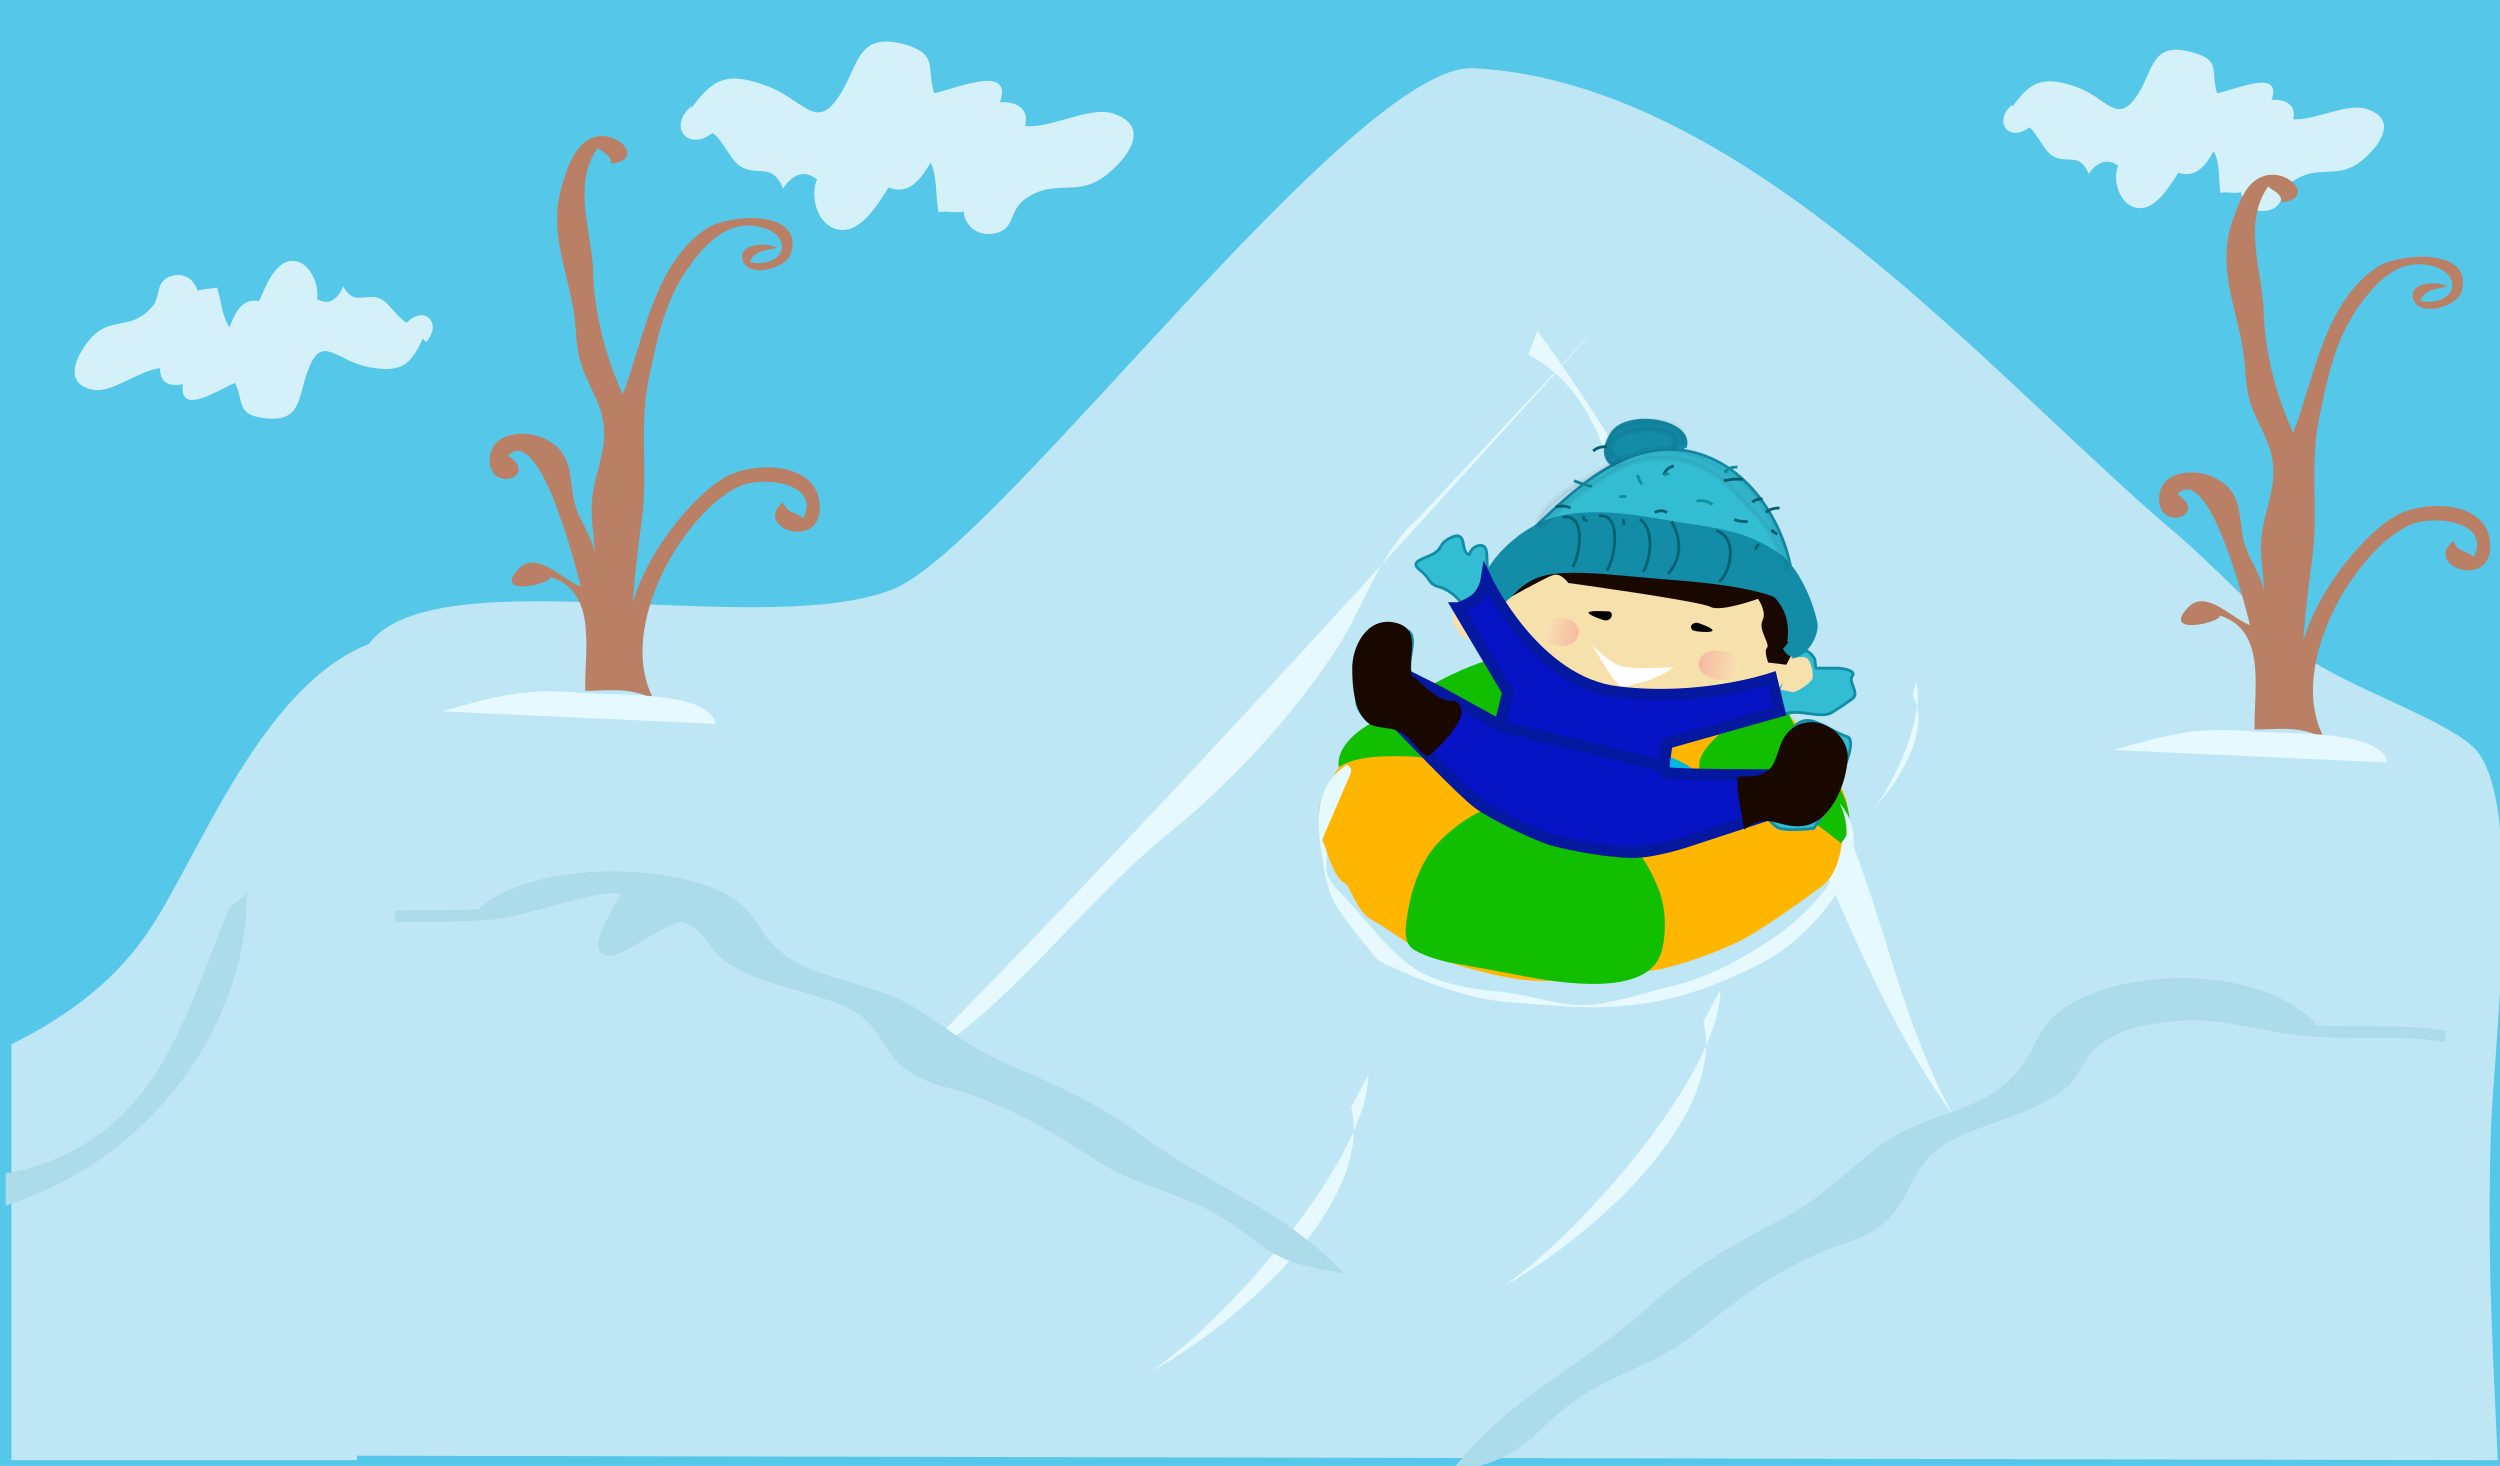 <svg xmlns="http://www.w3.org/2000/svg" version="1.0" viewBox="0 0 220 129"><switch><g><path fill="#55C7E8" d="M0 0h220v129H0z"/><path fill="#FFF" d="M60.8 9.6c1.9-2.7 3.2-3.3 6.5-2.1 3.5 1.2 4.5 4.3 6.7.7 1.6-2.6 1.5-5.4 5.6-4.3 3 .9 1.9 1.9 2.6 4.3 1.7-.3 7-2.7 5.8.8 1.5-.1 2.6.6 2.2 2.1 2.4.2 5.7-1.8 7.8-1.1 3.2 1.1 1.4 3.7-.4 5.2-2.7 2.4-4.7.3-7.5 2.4-1.3 1-.8 2.5-2.4 2.9-1.5.4-2.8-.5-2.9-1.9-.6.2-1.7-.1-2.2.1-.3-1.5-.1-3.1-.7-4.4-.9 1.5-1.9 2.9-3.7 2.2-1 1.5-2.6 4.4-4.8 3.6-1.6-.6-2.1-3-1.5-4.3-1.2-1-2.3-.3-3 .8-.9-2.4-2.4-1-3.8-2-.8-.5-1.5-2.3-2.4-2.9-2.2 1.7-4-.6-1.8-2.4m116.2.1c1.6-2.3 2.7-2.7 5.5-1.8 2.9 1 3.7 3.6 5.6.6 1.3-2.1 1.2-4.6 4.7-3.6 2.6.7 1.6 1.6 2.2 3.6 1.4-.2 5.8-2.3 4.8.6 1.3-.1 2.2.5 1.9 1.7 2 .1 4.8-1.5 6.5-.9 2.7.9 1.2 3.1-.3 4.4-2.3 2-3.9.3-6.3 2-1.1.8-.6 2.1-2 2.5-1.3.3-2.3-.4-2.5-1.6-.5.2-1.4-.1-1.8.1-.2-1.3 0-2.6-.6-3.7-.7 1.3-1.6 2.4-3.1 1.9-.8 1.2-2.2 3.7-4 3-1.3-.5-1.8-2.5-1.3-3.6-1-.8-2-.2-2.6.7-.8-2-2-.8-3.2-1.6-.7-.4-1.3-1.9-2-2.5-1.8 1.4-3.3-.5-1.5-2M37.2 29.8c-1.1 2.5-2.1 3-4.8 2.5-2.9-.6-4.1-3-5.3.3-.9 2.3-.5 4.6-3.8 4.2-2.5-.3-1.8-1.3-2.6-3.1-1.2.4-5 3.1-4.6.1-1.2.3-2.1-.2-2-1.4-1.9.2-4.2 2.2-5.9 1.9-2.6-.5-1.6-2.8-.4-4.3 1.8-2.3 3.6-.8 5.5-2.9.9-.9.3-2.1 1.5-2.7 1.2-.5 2.2 0 2.6 1.2.4-.2 1.4-.2 1.7-.3.4 1.2.4 2.5 1.1 3.5.5-1.3 1.1-2.6 2.6-2.3.6-1.3 1.5-3.9 3.3-3.5 1.3.3 2 2.2 1.8 3.3 1.1.7 1.9-.1 2.3-1.1 1 1.8 2 .5 3.3 1.1.7.3 1.5 1.7 2.3 2.1 1.5-1.6 3.2 0 1.7 1.7" opacity=".75"/><path fill="#BFE6F5" d="M219.8 128.5c-.6-12.9-.9-18.9-.6-29.1.3-7.8 3-29.2-1.5-33.6-2.7-2.7-13-6-15.6-8.7-1.7-1.7-8.3-8.2-10.2-9.8-16.3-13.7-38.1-40-62.2-41.3-10.4-.6-41.5 41.8-51 45.8-12.4 5.1-46.1-4.5-47.2 7.5-2.7 29.3-1.5 35.9-.5 68.8l188.8.4z"/><path fill="#E6F9FF" d="M124.9 45.5c-3.5 3-4.9 8-7.4 11.8-3.9 5.9-9.1 11.5-14.5 15.9-8 6.4-14.4 16-23.2 20.8C100.5 73.1 121 50.4 141 28.3"/><path fill="#E6F9FF" d="M134.5 31.2c6.1 3.3 6.7 9.5 9.2 14.9 2.9 6.1 6.8 11.4 10.4 17.5 6.8 11.6 9.8 23.5 17.8 34.6-6.3-11.6-6.5-23-14.1-33.9-8.2-11.8-14.1-23.6-22.5-35.2m-14.9 65.5c0 7.5-12.8 22-19.3 26.2 7.1-3.8 19.9-14.6 17.8-23.4"/><g fill="#FFB600"><path d="M131.3 69.9s-.2-1.7 2.3-2.7c2.5-1.1 5-1.7 6.5-1.7s4.2-1.1 5.3 0c1.2 1.1 3.3 1.3 4 1.9.7.6-.2 3.2 0 3.8.2.6-1.7 1.5-2.7 2.1-1 .6-2.7.5-3.7.9-1 .5-5-.2-5.7 0-.7.2-2-.9-3.2-1.2-1.2-.3-2-1.4-2-1.4l-.8-1.7z"/><path d="M117.5 76.8s-2-4.1-1.3-6.1 3.3-5.9 4.3-6.8c1-.9 5-3.2 7.7-4.4 2.7-1.2 6.5-2.1 9.3-2.3 2.8-.2 6.5.5 9.3.8 2.8.3 6.8 1.7 8.5 3 1.7 1.4 5 4.8 5.5 6 .5 1.2 2.2 3.3 1.7 4.8-.5 1.5-.2 4.7-2.2 6.2s-5.7 4.1-7.2 4.8c-1.5.8-5.5 2.3-7.7 2.6-2.2.3-6.8 1.1-10.4.9-3.5-.2-7.7-1.7-9-2.1-1.3-.5-3.7-2.4-5.2-3.2-1.5-.8-2-3.2-2.5-3.3-.3-.1-.8-.9-.8-.9z"/><path d="M143.2 74.3s2.8 1.5 3 3.8c.2 2.3-.5 5 0 5.6.5.6 0 1.7 0 1.7m3.6-14.7s5.6-.8 7.2 0c1.7.9 5.1 3.6 5.1 3.6m-12.6-6.8s1.3-2.9 2.5-3.5c1.2-.6 2.8-2 2.8-2h2.2m-16.4 3.5s1.1-1.9 1-3.4c-.2-1.5-1-4.8-1-4.8v-.7m-9.3 10.9s-3.5-1.5-7.2-1.3c-3.7.2-6.2 1.1-6.6 1.8-.4.7-1.4 2.8-1.4 2.8m15.7-.1s-4.1 1.6-5.6 3.6-2.7 4.8-2.4 5.5c.2.6.2 3.2.2 3.2"/></g><path fill="#12BE00" d="M131.8 70.9c-2.2.4-4.9 2.6-6 4.2-1.2 1.8-1.7 3.7-2 5.7-.1.9-.3 1.9.4 2.6.7.6 2.4 1.1 3.4 1.3 2.2.4 4.4.8 6.5 1.2 3.2.6 10.9 1.9 12.1-2.1.5-1.8.4-4-.3-5.7-.4-1-.9-2-1.6-2.9-1-1.2-1.5-.7-3-.8-2.7-.3-8.3-.6-9.5-3.5m4.6-4.8c1.3-.3 4.1-.2 4.5-1.4.2-.6-.1-1.4.1-2.1.2-.8.4-1.2.2-2-.3-1.6 0-3.1-2.1-3.4-4.5-.6-8.9.8-12.8 2.9-2 1.1-3.7 2.3-5.6 3.5-1.4.8-3.1 2.2-2.9 3.9 1.7-1.1 4.8-1 6.8-.9 1.8.1 3.7 1 5.4 1.4 2.3.5 4.1-1.4 6.4-1.9zm13.2 5c.9-.7.4-1.8.1-2.7-.4-1.3-.1-2 .9-3.1 1.1-1.2 4.7-4.1 6.5-2.9.3.2.6 1.1.8 1.4.4.5 1 1 1.5 1.5.9.9 1.3 1.9 1.9 3 1 1.6 2.3 4.2.7 5.9-1.6-1.3-3.9-3.1-6-3.5-1.9-.4-4.7-.8-6.5.2"/><ellipse cx="140.9" cy="70" fill="#00B8E0" rx="9.5" ry="4.4"/><g fill="#33BDD3" stroke="#138CA8" stroke-width=".25"><path d="M124.2 59.7s-.3-.8 0-2.3c.3-1.5-.1-2.1-.8-1.9-.6.2.8-.1-.6.2-1.4.3-.1.1-1.4.3-1.3.2-2 .8-2 1.5-.1.7.1 3.5 0 4s.3 1.6 1.4 2c1 .3 2.2 0 2.2 0s2.8 3.2 3.6 3.7c.8.6 2.8 2.7 2.8 2.7s.9.2 1.9-.6c1-.8 1.2-4 .9-4.3-.3-.4-3.4-2.3-3.4-2.3l-3-2.4-1.6-.6zm22.3 8.9s-1.6 2.6-1.7 3.4c-.1.8.8 3.1.8 3.1s5.8-1.9 6.5-2.2c.8-.4 3.4-1 3.4-1s.3.5.9.9c.6.4 3.2.1 3.2.1s1.4-2 1.7-2.8c.3-.7 1.2-3.1 1.2-3.1s.8-2 0-2.2c-.8-.2-2.5-1.4-3.4-1.4-.9 0-1.3.6-1.6 1.3-.3.7-.5 2.1-.8 2.5-.3.4-.8 1.3-.8 1.3s-6.5.4-6.9.2c-.1-.2-2.5-.1-2.5-.1zM132.3 64s3.9.5 7 1.4c3.1.9 7.5 2.2 7.5 2.2v-2.2s4-.6 6-1.4c1.9-.8 4-1.2 5-1.3 1-.1 2.6.5 3.4 0 .8-.5 1.1-.7 1.8-1.2s-.4-1.5 0-2-.9-.7-1.3-.7h-1.9l-.1-.8s-.5-.9-1-.7c-.5.2-1.6 1.3-1.6 1.3l-1.9 1.3-3.2 1.3-3.5-.2-1.7.1-6.3-.4-3.6-1.9-5-6.2s-.9-1.4-1-2.5c-.1-1.1.1-2.1-.6-2.1-.8 0-1 .8-1 .8s-.4 0-.5-.8c-.1-.8-.4-1.1-1.3-.6-.9.5-.5.8-1.3 1.3-.9.5-2.3.7-1.2 1.5 1 .8.6 1.2 1.8 1.5 1.2.4 1.9 1.5 1.9 1.5l2.1 4.1 1.9 2.3 1.2 1.1-1.6 3.3z"/><path d="M129.3 70s2.3 2.7 6.3 3.7c4 1.1 6 1.3 7.4 1.3h2.7l-.8-3.1 1.7-3.4s-.1-1-1-1.3c-.9-.3-5.2-1.5-5.7-1.7-.5-.2-5.6-1.3-6.2-1.4-.5-.1-1.3-.2-1.3-.2s-.6.1-.4.6c.3.5.9 2 .9 2.5s-1.4 1.8-1.6 2.3c-.2.7-2 .7-2 .7z"/></g><g fill="#F6E1AC"><path d="M130.2 53s-1 3-.5 3.6c.5.6 2.4 2.2 7.3 3.9 5.7 1.9 8.6 2.4 11.5 2.3 2.5-.1 4.5-.3 5.8-.9 1.3-.5 2-.9 2.5-1.7.5-.7 1-1.5.7-1.7-.2-.3 1.6-3.2 1.7-3.8.7-2.7-8-7.7-12.9-9-4.6-1.2-13.9.9-14.8 4.2-.1.7-1.3 3.1-1.3 3.1z"/><path d="M157.5 58s1.3-.4 1.6 0c.3.4.5 1.3.4 1.7-.1.4-1.5 1.3-1.8 1.2-.3-.1-1-.2-1-.2l.8-2.7zm-27.1-4.5s-.9-.9-1.4-.6c-.5.2-1.1.9-1.2 1.4-.1.4.7 1.7 1 1.8.3.1 1 .2 1 .2l.6-2.8zm-.1.6h.2m-.2 0h.3m-.2 0h.1m-.4 0h.7"/></g><path fill="#010103" d="M150.7 55.5c-.1.2-1.4.1-1.6 0-.2 0-.3-.2-.3-.4.1-.2.3-.3.5-.3s1.5.5 1.4.7zm-8.9-1.2c-.1.2-.3.3-.5.3s-1.6-.5-1.5-.7c.1-.2 1.5-.1 1.7-.1.3 0 .4.2.3.5z"/><path fill="none" d="M144.9 56.2s.4-.4 1.1-.2c.7.2.8.6.8.6"/><linearGradient id="a" x1="262.423" x2="259.231" y1="460.623" y2="460.623" gradientTransform="rotate(12.552 2040.19 -303.3)" gradientUnits="userSpaceOnUse"><stop offset="0" stop-color="#eb0d74"/><stop offset="1" stop-color="#fff4ca"/></linearGradient><path fill="url(#a)" d="M135.8 55.3c-.2.7.4 1.4 1.2 1.5.9.2 1.7-.2 1.9-.9.2-.7-.4-1.4-1.2-1.5-.9-.2-1.8.2-1.9.9z" opacity=".18"/><linearGradient id="b" x1="273.261" x2="276.982" y1="460.41" y2="460.41" gradientTransform="rotate(12.552 2040.19 -303.3)" gradientUnits="userSpaceOnUse"><stop offset="0" stop-color="#eb0d74"/><stop offset="1" stop-color="#fff4ca"/></linearGradient><path fill="url(#b)" d="M153.1 58.9c-.2.7-1.1 1.1-2.1.9-1-.2-1.7-.9-1.5-1.6.2-.7 1.1-1.1 2.1-.9 1.1.2 1.7.9 1.5 1.6z" opacity=".18"/><path fill="#190800" d="M130.2 53l.3 2.9s1 .2 1.5.1.4-1.9.4-1.9l-.1-1.2s3.7-2.1 4.4-2.3c.7-.2 1.3.7 1.3.7s11.6 1.6 12.5 2.1c.9.5 4.2-.7 4.2-.7s.8 1.1.4 1.9c-.4.8.7 2.1.4 2.4-.3.3.1 1.3.1 1.3l1.6.2s.5-1 .8-1.5c.3-.5 1.3-3 .9-3.6-.4-.6-3.9-3.8-5.6-4.7-1.7-.9-4.3-2.7-6.7-3-2.4-.3-3.5-.7-6.2-.4-2.7.4-4.4.9-6.1 1.9-1.6 1-2.3 1.2-2.6 2-.2 1-1.5 3.8-1.5 3.8z"/><path fill="#FFF" d="M140.1 56.7s1.5 1.8 2.9 2c1.4.2 4.3 0 4.3 0s-1.3 1-2.7 1.3c-1.3.3-1.8.8-2.4 0-.7-.8-2.1-3.3-2.1-3.3z"/><path fill="#138CA8" stroke="#138CA8" stroke-width=".25" d="M148.3 39.4c.8-2.4-5.2-3.4-6.5-1.2-2.4 3.9 4 3.8 5.8 1.9m-16.5 13.2c1.1.2 2-1.2 2.8-1.8 1.2-.9 2.2-1.1 3.7-1.2 2.4-.1 4.7.2 7.1.4 2.7.3 12.8.6 13.6 3.4.4-2.7-2.3-5.6-4.8-6.5-2.9-1-5.8-1.6-8.9-1.8-3.1-.2-6.1.6-9.1 1.5-1.9.5-2.6 1-3.6 2.6-.6 1-2.4 3.2-.6 4"/><path fill="#33BDD3" stroke="#138CA8" stroke-width=".25" d="M132.6 48.7c4-3.5 9-9.8 15.3-9.1 6 .7 9.6 7 9.9 12-2.8-2.8-7.3-4.2-11.4-4.8-2.1-.3-4.2-.4-6.3-.1-1.9.3-4.8.4-6.6 1.1"/><path fill="#138CA8" stroke="#138CA8" stroke-width=".25" d="M157.4 56.5c.9-5.8-6.8-7-11.7-7.4-2.8-.2-5.4-.4-8.1.3-1.7.5-2.8 1-4 2.1-1.1 1-1.8 2.7-3.2 3.2-1.4-3.3 2.1-7.2 5.2-8.6 3.2-1.5 7.7-.8 11.1-.2 3.9.7 6.6.7 9.8 2.9 1.6 1.1 2.9 4 3.3 6 .3 1.4-1.8 4.2-2.8 2.2"/><path fill="none" stroke="#036170" stroke-width=".25" d="M137.5 45.5c2.2-.3 1.5 3.4.9 4.4m2.3-4.5c2.1-.3 1.4 3.9.7 4.8m2.9-4.5c1.3.8 1 3.5.3 4.6m2.7-4.1c-.1-.1-.1-.2-.2-.3.9 1.6.9 3.2-.3 4.6m4.2-3.8c1.9.5 1.4 3.5.3 4.5m-9.9-11.9c-.5 0-.9.1-1.2.4m6.2 2.1c.1-.4.5-.7.9-.8m4.4 1.3c.5-.1 1.1-.2 1.7-.1"/><path fill="none" stroke="#0E8E9B" stroke-width=".25" d="M140.1 42.8c-.6-.1-1.1-.3-1.6-.5m4.6 1.4h-.6m6.8.4c.5-.1 1 0 1.4.3"/><path fill="none" stroke="#036170" stroke-width=".25" d="M155.4 45.1c.3-.3.8-.4 1.2-.4m-.7 1.9c.1.2.3.3.5.4m-9.7-1.9c-.3-.2-.7-.2-1.1 0m-7.4-.4c-.4-.2-.8-.2-1.3-.1"/><path fill="none" stroke="#0E8E9B" stroke-width=".25" d="M144.5 42.6c-.2-.2-.3-.5-.4-.8m2.3 0c.2-.1.3-.1.5-.1m4.9-.1c.2-.4.6-.5 1.1-.5"/><path fill="none" stroke="#036170" stroke-width=".25" d="M154.2 44.2c.2-.2.5-.3.9-.3m-2.5 1.8c.4.2.8.2 1.2.2m.7 2.5c0-.2.1-.4.3-.5m-11.9-1.7c0-.2 0-.4-.1-.5m-3.1.1c-.3 0-.4-.1-.3-.4"/><path fill="#030404" stroke="#030404" stroke-width=".45" d="M157.2 50.3c.5-1.6-1.5-5.1-2.5-6.5-1.3-1.7-4.4-3.6-6.6-4.1-2.8-.6-4.7.3-6.9 1.5-1.6.8-5.9 3.2-5.9 5.1.8 0 1.9-1.4 2.5-1.9 1-.8 2.1-1.5 3.1-2.2 1.8-1.3 3.7-2.1 6.2-1.8 2.4.2 4.3 1.5 5.7 3.1.8.9 1.7 1.7 2.5 2.7.8 1 1 2.3 2 3.3" opacity=".05"/><path fill="#030404" stroke="#030404" stroke-width=".45" d="M147 39.6c2.4-2.9-8.4-2-4.3 1-1.5 1.4-2.2-2.4.1-3.2 1.6-.6 5.9-.8 5.4 1.7" opacity=".05"/><path fill="#0614C6" stroke="#0518A0" d="M128.3 53.5s.3 0 1.3-.6 1.2-1.9 1.2-1.9 4.3 9.1 11.6 9.9c7.3.9 13.5-1.2 13.5-1.2l.7 2.9-9.9 2.8-.4 2.7-14.5-3.5.9-3.7-4.4-7.4z"/><path fill="#E6F9FF" d="M116.3 74c.9 1.2.1 2.1.6 3.2.5 1 1.3 1.5 2 2.4 1.7 1.8 3 3.7 5.1 5.3 2.3 1.7 5.3 2.1 8.2 2.4 2.8.3 5.4 1.4 8 1.1 2-.2 5.2-1.2 7.2-1.7 2.9-.7 5.2-2 7.5-3.4 4.1-2.5 9.4-7.6 7-12.6 4 4.7-2.6 11.8-6.6 13.9-6.1 3.2-11.2 4.5-18.5 3.9-3.5-.3-5.6-.2-9.2-1.4-1.6-.5-2.7-.9-4.2-1.6-2.7-1.2-1.9-.7-3.6-2.8-2.2-2.8-2.9-3.5-3.4-6.9-.4-2.7-1.1-6.4 2.1-8.5.4.2.5.5.3.9"/><path fill="#B98065" d="M57.5 61.5c-2.1-4-.4-9.3 1.8-12.9 1.3-2.1 3.5-4.9 6-5.9 2.2-.8 6.9-.1 5.4 2.9-.8-.6-1.4-.4-1.8-1.4-2.8 2.3 3.8 4.5 3.2-.1-.5-3.5-5.9-3.5-8.3-2.1-3.9 2.3-9.4 10.1-8.3 14.5.1-3.6.5-7.3 1-10.9.5-4-.2-7.9.5-11.8.8-3.8 1.4-7.4 3.9-10.7 1.3-1.7 3.1-3.6 5.6-3.2 3.4.5 2.9 3.7-.5 3.2.2-1 1.5-1.1 2.4-1.3-.9-.5-3.6-.4-3 1.2.6 1.5 3.8.6 4.2-.7 1.2-3.9-5.4-3.5-7.4-2.2-4.7 3.1-5.6 10-7.4 14.6-1.5-3.3-2.5-7.1-2.6-10.7-.1-3.6-1.9-7.7.4-11 .5.5 1.1.5 1.2 1.4 2.8-.3.9-2.7-1.2-2.4-1.9.3-2.7 2.8-3.1 4.2-1.3 4 .4 7.4 1 11.3.3 2 .1 3.5 1 5.5 1 2.3 1.9 3.5 1.6 6.1-.2 1.7-.9 3.3-1 4.9-.2 1.9.4 3.8.2 5.7.4-1.8-1.2-3.5-1.7-5.3-.6-2.2 0-4.4-2.5-5.7-1.8-1-5.1-.7-5 1.9.1 2.8 4.4 1.3 1.6-.5 2.8-2.9 6 9.9 6.4 11.5-1.4-.4-3.8-3.2-5.4-1.6-3.2 3.3 6.2.5 1.3.5 5.9.5 4.4 6.5 4.5 10.3 1.8 0 3.4-.3 5.3.4"/><path fill="#E6F9FF" d="M38.9 62.6c4.9-1.4 7.4-2.1 12.5-1.6 2.9.2 11-.2 11.6 2.7"/><path fill="#B98065" d="M204.5 64.9c-2.1-4-.4-9.3 1.8-12.9 1.3-2.1 3.5-4.9 6-5.9 2.2-.8 6.9-.1 5.4 2.9-.8-.6-1.4-.4-1.8-1.4-2.8 2.3 3.8 4.5 3.2-.1-.5-3.5-5.9-3.5-8.3-2.1-3.9 2.3-9.4 10.1-8.3 14.5.1-3.6.5-7.3 1-10.9.5-4-.2-7.9.5-11.8.8-3.8 1.4-7.4 3.9-10.7 1.3-1.7 3.1-3.6 5.6-3.2 3.4.5 2.9 3.7-.5 3.2.2-1 1.5-1.1 2.4-1.3-.9-.5-3.6-.4-3 1.2.6 1.5 3.8.6 4.2-.7 1.2-3.9-5.4-3.5-7.4-2.2-4.7 3.1-5.6 10-7.4 14.6-1.5-3.3-2.5-7.1-2.6-10.7-.1-3.6-1.9-7.7.4-11 .5.5 1.1.5 1.2 1.4 2.8-.3.9-2.7-1.2-2.4-2 .3-2.7 2.8-3.2 4.2-1.3 4 .4 7.4 1 11.3.3 2 .1 3.5 1 5.5 1 2.3 1.9 3.5 1.6 6.1-.2 1.7-.9 3.3-1 4.9-.2 1.9.4 3.8.2 5.7.4-1.8-1.2-3.5-1.7-5.3-.6-2.2 0-4.4-2.5-5.7-1.8-1-5.1-.7-5 1.9.1 2.8 4.4 1.3 1.6-.5 2.8-2.9 6 9.9 6.4 11.5-1.4-.4-3.8-3.2-5.4-1.6-3.2 3.3 6.2.5 1.3.5 5.9.5 4.4 6.5 4.5 10.3 1.8 0 3.4-.3 5.3.4"/><path fill="#E6F9FF" d="M186 66c4.9-1.4 7.4-2.1 12.5-1.6 2.9.2 11-.2 11.6 2.7"/><path fill="#0614C6" stroke="#0518A0" d="M132.3 64l-5.8-3.2-2.4-1.2-1.3 3.9s6.1 6.4 7.3 7.2c1.2.9 5.2 2.9 6.8 3.3 1.6.4 4.7 1 6.8 1 2 0 4.9-1 4.9-1l7-2.3.5-3.5s-8.7 0-9.4-.2c-.7-.3.1-.5.1-.5L132.3 64z"/><path fill="#190800" d="M124.3 59.7c-.6-1.8 1-4.3-1.5-4.9-2.6-.6-3.9 2.3-3.8 4.2 0 1.5.2 3.8 1.5 4.7.6.4 2 .3 2.7.7 1.1.6 1.4 1.5 2.4 2.2.8-.5 3.3-3.1 3-4.1-.3-1.3-.9-.5-1.9-1.1-.9-.5-1.6-1.2-2.3-1.9m28.5 8.9c-.1 1.4.4 3.3.6 4.6 2.1-1.8 3.2.2 5.6-.4 2.3-.7 3.4-3.9 3.5-5.9.1-2.3-3-4.2-5-2.5-1.8 1.5-.5 4.4-4.3 4.1"/><path fill="#ACDBEA" stroke="#ACDBEA" d="M203.4 90.4c-4.3-4.5-14.1-4.7-19.6-2.3-4.8 2.1-3.5 4.3-6.7 7.4-2.9 2.8-8 3.2-11.2 5.6-3 2.2-5 4.6-8.8 6.6-4.3 2.2-7.9 4.3-11.4 7.4-5.6 5.2-12.1 8-16.8 13.7 5.2-1.1 5.5-3.1 9.2-5.8 3.5-2.6 7.4-3.3 10.7-6 3.8-3 6.4-5.1 10.9-7.1 2.1-1 3.9-1.1 5.7-2.6 2.2-1.9 2.4-4.6 4.5-6.3 3.3-2.7 8.1-2.8 11.5-5.6 1.8-1.5 1.4-3 3.9-4.4 2.1-1.2 3.4-1.3 5.7-1.6 4.2-.5 7.6.8 11.3 1.2 4.3.5 8.6-.1 12.9.6M42.5 80.3c4.3-3.7 14.1-3.8 19.5-1.9 4.7 1.7 3.5 3.5 6.7 6 2.9 2.2 7.9 2.6 11.2 4.5 3 1.8 5 3.7 8.8 5.3 4.2 1.8 7.9 3.5 11.3 6 5.6 4.2 12.1 6.5 16.8 11.1-5.2-.9-5.5-2.5-9.2-4.7-3.5-2.1-7.4-2.7-10.7-4.8-3.7-2.4-6.4-4.1-10.9-5.8-2.1-.8-3.9-.9-5.7-2.1-2.2-1.5-2.4-3.7-4.5-5.1-3.3-2.1-8.1-2.2-11.5-4.5-1.8-1.2-1.4-2.4-3.9-3.6-2-.9-10.9 7.9-5.6-1.3 1.9-3.3-7.5.6-11.3 1-4.3.4-8.6 0-12.9.5"/><path fill="#E6F9FF" d="M151.4 87.1c0 7.5-12.8 22-19.3 26.2 7.1-3.8 19.9-14.6 17.8-23.4M168.6 60c.9 2.7-1.9 9.1-3.8 11.2 2.1-2 5.3-7.1 3.5-10"/><path fill="#BFE6F5" d="M13.5 81.3C10.4 86.2 6 89.4 1 91.9v36.6h30.4l5.1-72.7c-11.8.5-18.1 17.8-23 25.5z"/><path fill="#ACDBEA" stroke="#ACDBEA" d="M1.5 103.6c-.2 0-.3.1-.5.1v1.7c.3-.1.7-.3 1-.4 10.8-3.9 18.8-14.6 19.2-25.3l-.6.5c-4 9.5-6.2 20.3-19.1 23.4z"/></g></switch></svg>
